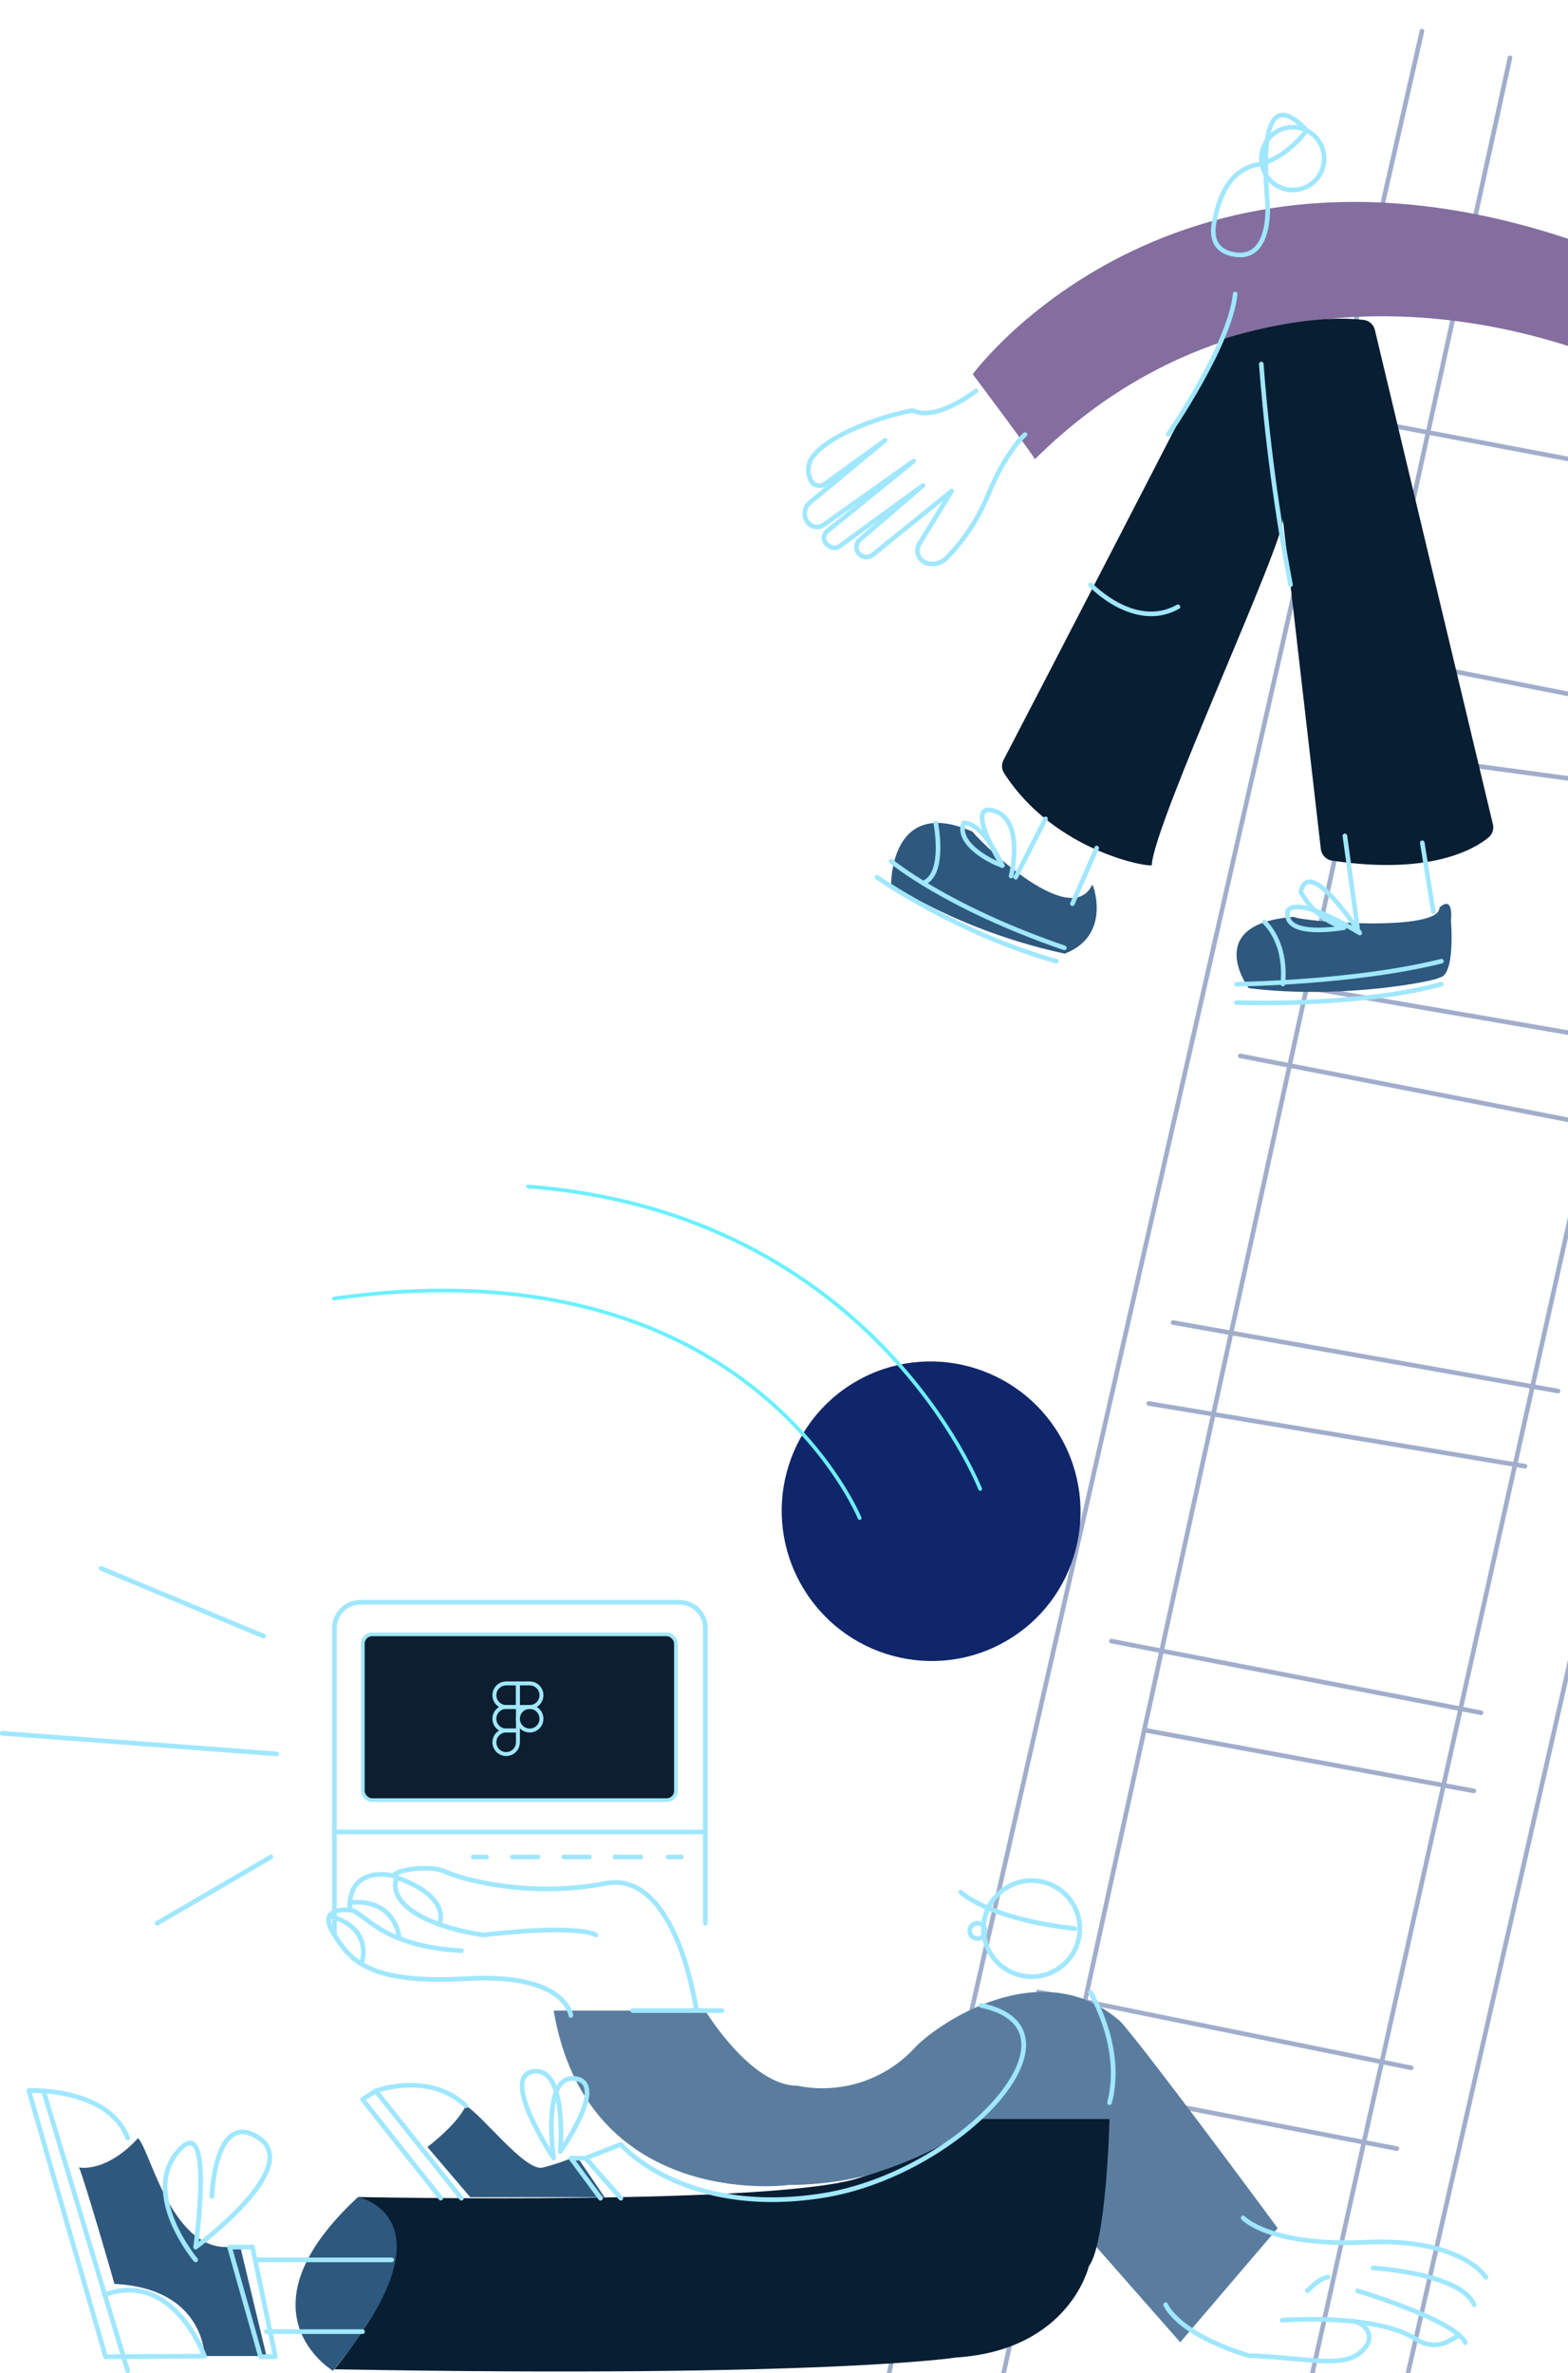 <svg width="341" height="516" viewBox="0 0 341 516" fill="none" xmlns="http://www.w3.org/2000/svg">
<path d="M186.663 545.442L309.237 6.777" stroke="#A1AECB" stroke-linecap="round" stroke-linejoin="round"/>
<path d="M211.096 548.793L328.384 12.566" stroke="#A1AECB" stroke-linecap="round" stroke-linejoin="round"/>
<path d="M293.606 90.81L378.1 106.831" stroke="#A1AECB" stroke-linecap="round" stroke-linejoin="round"/>
<path d="M307.847 144.336L364.35 155.483" stroke="#A1AECB" stroke-linecap="round" stroke-linejoin="round"/>
<path d="M314.399 165.657L371.435 173.368" stroke="#A1AECB" stroke-linecap="round" stroke-linejoin="round"/>
<path d="M273.737 212.94L359.337 227.703" stroke="#A1AECB" stroke-linecap="round" stroke-linejoin="round"/>
<path d="M269.741 229.598L357.182 246.659" stroke="#A1AECB" stroke-linecap="round" stroke-linejoin="round"/>
<path d="M255.102 287.584L338.828 302.482" stroke="#A1AECB" stroke-linecap="round" stroke-linejoin="round"/>
<path d="M249.819 305.178L331.641 318.823" stroke="#A1AECB" stroke-linecap="round" stroke-linejoin="round"/>
<path d="M241.706 356.855L322.089 372.431" stroke="#A1AECB" stroke-linecap="round" stroke-linejoin="round"/>
<path d="M248.84 376.198L320.517 389.424" stroke="#A1AECB" stroke-linecap="round" stroke-linejoin="round"/>
<path d="M225.794 433.148L306.902 449.647" stroke="#A1AECB" stroke-linecap="round" stroke-linejoin="round"/>
<path d="M227.028 452.364L303.803 467.216" stroke="#A1AECB" stroke-linecap="round" stroke-linejoin="round"/>
<path d="M280.406 538.49L395.024 24.683" stroke="#A1AECB" stroke-linecap="round" stroke-linejoin="round"/>
<path d="M304.363 524.111L394.451 128.376" stroke="#A1AECB" stroke-linecap="round" stroke-linejoin="round"/>
<g clip-path="url(#clip0_645_138)">
<path d="M0.482 376.898L60.203 381.383" stroke="#A0E7FF" stroke-width="1.02" stroke-linecap="round" stroke-linejoin="round"/>
<path d="M21.991 341.046L57.313 355.769" stroke="#A0E7FF" stroke-width="1.02" stroke-linecap="round" stroke-linejoin="round"/>
<path d="M34.196 418.194L58.923 403.788" stroke="#A0E7FF" stroke-width="1.02" stroke-linecap="round" stroke-linejoin="round"/>
<path d="M78.388 348.413H147.742C149.234 348.416 150.665 349.005 151.724 350.053C152.782 351.102 153.383 352.524 153.396 354.012V398.353H72.725V354.012C72.737 352.523 73.34 351.099 74.4 350.05C75.461 349.001 76.895 348.413 78.388 348.413V348.413Z" stroke="#A0E7FF" stroke-width="1.02" stroke-linecap="round" stroke-linejoin="round"/>
<rect x="78.905" y="355.386" width="68.09" height="36.048" rx="2.003" fill="#0C1E2F" stroke="#A0E7FF" stroke-width="0.801"/>
<path d="M112.636 376.297V378.858C112.636 379.365 112.486 379.86 112.205 380.281C111.923 380.702 111.523 381.03 111.055 381.224C110.587 381.418 110.073 381.469 109.576 381.37C109.079 381.271 108.623 381.027 108.265 380.669C107.907 380.311 107.663 379.855 107.564 379.358C107.465 378.861 107.516 378.346 107.71 377.878C107.903 377.41 108.232 377.01 108.653 376.729C109.074 376.448 109.569 376.297 110.075 376.297L112.636 376.297Z" stroke="#A0E7FF" stroke-width="0.856" stroke-linecap="round" stroke-linejoin="round"/>
<path d="M115.196 376.297C116.61 376.297 117.756 375.15 117.756 373.736C117.756 372.322 116.61 371.175 115.196 371.175C113.781 371.175 112.635 372.322 112.635 373.736C112.635 375.15 113.781 376.297 115.196 376.297Z" stroke="#A0E7FF" stroke-width="0.856" stroke-linecap="round" stroke-linejoin="round"/>
<path d="M112.636 376.297V371.175H110.075C109.396 371.175 108.745 371.445 108.265 371.925C107.784 372.406 107.515 373.057 107.515 373.736C107.515 374.415 107.784 375.067 108.265 375.547C108.745 376.027 109.396 376.297 110.075 376.297L112.636 376.297Z" stroke="#A0E7FF" stroke-width="0.856" stroke-linecap="round" stroke-linejoin="round"/>
<path d="M112.637 371.176V366.054H115.197C115.877 366.054 116.528 366.324 117.008 366.804C117.488 367.284 117.758 367.936 117.758 368.615C117.758 369.294 117.488 369.945 117.008 370.426C116.528 370.906 115.877 371.176 115.197 371.176L112.637 371.176Z" stroke="#A0E7FF" stroke-width="0.856" stroke-linecap="round" stroke-linejoin="round"/>
<path d="M112.635 371.176V366.054H110.074C109.395 366.054 108.744 366.324 108.264 366.804C107.783 367.284 107.514 367.936 107.514 368.615C107.514 369.294 107.783 369.945 108.264 370.426C108.744 370.906 109.395 371.176 110.074 371.176L112.635 371.176Z" stroke="#A0E7FF" stroke-width="0.856" stroke-linecap="round" stroke-linejoin="round"/>
<path d="M153.396 398.353V418.195" stroke="#A0E7FF" stroke-width="1.02" stroke-linecap="round" stroke-linejoin="round"/>
<path d="M72.725 398.353V420.759" stroke="#A0E7FF" stroke-width="1.02" stroke-linecap="round" stroke-linejoin="round"/>
<path d="M102.903 403.788H105.793" stroke="#A0E7FF" stroke-width="1.02" stroke-linecap="round" stroke-linejoin="round"/>
<path d="M111.438 403.788H142.463" stroke="#A0E7FF" stroke-width="1.02" stroke-linecap="round" stroke-linejoin="round" stroke-dasharray="5.58 5.58"/>
<path d="M145.287 403.788H148.177" stroke="#A0E7FF" stroke-width="1.02" stroke-linecap="round" stroke-linejoin="round"/>
<path d="M120.405 437.201H153.367C153.367 437.201 163.241 453.527 173.355 453.527C177.956 454.471 182.724 454.213 187.196 452.78C191.668 451.346 195.693 448.785 198.88 445.345C203.215 440.543 226.333 424.216 243.671 439.582C248.969 445.345 277.866 484.509 277.866 484.509L256.675 509.325L237.41 487.429L213.329 460.711C213.329 460.711 197.917 475.116 171.428 475.116C169.771 475.424 127.687 479.899 120.405 437.201Z" fill="#5A7D9F"/>
<path d="M77.86 477.738C77.86 477.738 170.909 479.658 187.611 473.32C194.605 471.265 205.007 467.5 213.359 460.777H241.293C241.293 460.777 240.647 487.668 236.794 492.787C236.794 492.787 232.624 511.034 207.897 512.638C207.897 512.638 179.328 517.113 72.726 515.193C72.408 515.519 97.452 486.708 77.86 477.738Z" fill="#081E32"/>
<path d="M72.409 515.519C72.409 515.519 50.89 502.708 77.861 477.738C77.861 477.738 100.015 482.223 72.409 515.519Z" fill="#2E587E"/>
<path d="M17.175 471.303C17.175 471.303 22.954 472.619 30.024 464.936C32.914 467.817 37.73 491.98 52.179 488.225C52.179 488.302 57.958 512.311 57.958 512.311H44.473C44.473 512.311 44.473 497.589 24.881 496.628C25.208 497.589 18.138 473.176 17.175 471.303Z" fill="#2E587E"/>
<path d="M92.953 466.856C92.953 466.856 99.378 462.054 101.304 457.896C104.83 459.817 114.144 472.215 117.997 471.341C120.527 470.707 122.998 469.862 125.385 468.816L131.483 477.776H102.268L92.953 466.856Z" fill="#2E587E"/>
<path d="M27.771 464.936C24.727 456.84 14.68 455.044 9.469 454.669C7.543 454.535 6.262 454.583 6.262 454.583L22.955 512.475L44.474 512.331C44.474 512.331 37.731 493.469 22.637 499.01" stroke="#A0E7FF" stroke-width="1.02" stroke-linecap="round" stroke-linejoin="round"/>
<path d="M27.771 515.52L9.47 454.67" stroke="#A0E7FF" stroke-width="1.02" stroke-linecap="round" stroke-linejoin="round"/>
<path d="M42.547 491.404C42.547 491.404 30.66 477.21 38.694 467.817C46.727 458.425 42.547 488.629 42.547 488.629C42.547 488.629 65.982 471.448 56.35 464.936C46.717 458.425 46.072 477.604 46.072 477.604" stroke="#A0E7FF" stroke-width="1.02" stroke-linecap="round" stroke-linejoin="round"/>
<path d="M49.925 488.628L56.667 512.455H59.885L54.905 488.628H49.925Z" stroke="#A0E7FF" stroke-width="1.02" stroke-linecap="round" stroke-linejoin="round"/>
<path d="M85.179 491.404H55.482" stroke="#A0E7FF" stroke-width="1.02" stroke-linecap="round" stroke-linejoin="round"/>
<path d="M78.832 507.011H57.959" stroke="#A0E7FF" stroke-width="1.02" stroke-linecap="round" stroke-linejoin="round"/>
<path d="M95.843 477.969L78.832 456.504L81.712 454.67L100.341 477.998" stroke="#A0E7FF" stroke-width="1.02" stroke-linecap="round" stroke-linejoin="round"/>
<path d="M130.597 477.997L124.153 469.296H127.371L135.019 477.997" stroke="#A0E7FF" stroke-width="1.02" stroke-linecap="round" stroke-linejoin="round"/>
<path d="M81.712 454.669C81.712 454.669 93.271 450.318 101.304 457.896" stroke="#A0E7FF" stroke-width="1.02" stroke-linecap="round" stroke-linejoin="round"/>
<path d="M121.851 467.817C121.851 467.817 123.46 449.464 116.071 450.425C108.481 451.414 120.406 469.258 120.406 469.258C120.406 469.258 117.69 451.01 125.058 451.971C132.427 452.931 121.851 467.817 121.851 467.817Z" stroke="#A0E7FF" stroke-width="1.02" stroke-linecap="round" stroke-linejoin="round"/>
<path d="M127.369 469.258L135.017 466.301C135.017 466.301 148.503 482.118 178.681 477.46C208.859 472.802 238.084 441.244 213.358 436.058" stroke="#A0E7FF" stroke-width="1.02" stroke-linecap="round" stroke-linejoin="round"/>
<path d="M237.121 433.205C237.121 433.205 244.5 445.133 241.292 457.214" stroke="#A0E7FF" stroke-width="1.02" stroke-linecap="round" stroke-linejoin="round"/>
<path d="M137.58 437.201H151.393H157.009" stroke="#A0E7FF" stroke-width="1.02" stroke-linecap="round" stroke-linejoin="round"/>
<path d="M124.152 438.256C124.152 438.256 123.131 428.979 101.304 430.256C79.477 431.534 75.933 425.666 72.725 420.758C69.517 415.851 73.043 415.101 76.096 415.313C79.15 415.524 82.531 423.217 100.341 424.177" stroke="#A0E7FF" stroke-width="1.02" stroke-linecap="round" stroke-linejoin="round"/>
<path d="M129.585 420.758C129.585 420.758 126.349 418.3 105.157 420.758C92.635 418.895 84.245 413.978 86.268 408.273C86.856 407.851 75.432 404.912 76.096 415.313" stroke="#A0E7FF" stroke-width="1.02" stroke-linecap="round" stroke-linejoin="round"/>
<path d="M95.554 418.454C95.554 418.454 98.444 412.538 86.269 408.274C83.379 407.246 92.636 405.086 96.864 407.006C101.093 408.927 115.773 412.653 131.541 409.551C147.309 406.449 151.451 437.201 151.451 437.201" stroke="#A0E7FF" stroke-width="1.02" stroke-linecap="round" stroke-linejoin="round"/>
<path d="M86.866 421.517C86.866 421.517 86.172 412.73 76.097 413.71" stroke="#A0E7FF" stroke-width="1.02" stroke-linecap="round" stroke-linejoin="round"/>
<path d="M78.669 426.77C78.669 426.77 81.375 419.212 71.656 416.648" stroke="#A0E7FF" stroke-width="1.02" stroke-linecap="round" stroke-linejoin="round"/>
<path d="M224.359 429.815C230.142 429.815 234.83 425.141 234.83 419.375C234.83 413.61 230.142 408.936 224.359 408.936C218.576 408.936 213.889 413.61 213.889 419.375C213.889 425.141 218.576 429.815 224.359 429.815Z" stroke="#A0E7FF" stroke-width="1.02" stroke-linecap="round" stroke-linejoin="round"/>
<path d="M208.946 411.452C208.946 411.452 214.726 417.214 233.75 419.375" stroke="#A0E7FF" stroke-width="1.02" stroke-linecap="round" stroke-linejoin="round"/>
<path d="M212.559 421.536C213.485 421.536 214.235 420.788 214.235 419.865C214.235 418.942 213.485 418.194 212.559 418.194C211.633 418.194 210.883 418.942 210.883 419.865C210.883 420.788 211.633 421.536 212.559 421.536Z" stroke="#A0E7FF" stroke-width="1.02" stroke-linecap="round" stroke-linejoin="round"/>
<path d="M270.354 482.281C270.354 482.281 276.133 488.523 297.016 487.563C317.899 486.602 323.149 495.188 323.149 495.188" stroke="#A0E7FF" stroke-width="1.02" stroke-linecap="round" stroke-linejoin="round"/>
<path d="M298.605 493.162C298.605 493.162 317.707 494.285 320.596 501.162" stroke="#A0E7FF" stroke-width="1.02" stroke-linecap="round" stroke-linejoin="round"/>
<path d="M295.233 498.126C295.233 498.126 316.425 504.494 318.669 509.392" stroke="#A0E7FF" stroke-width="1.02" stroke-linecap="round" stroke-linejoin="round"/>
<path d="M278.859 504.523C278.859 504.523 299.338 502.928 308.161 508.767C309.204 509.452 310.418 509.834 311.666 509.872C312.915 509.909 314.149 509.6 315.231 508.979L317.35 507.788" stroke="#A0E7FF" stroke-width="1.02" stroke-linecap="round" stroke-linejoin="round"/>
<path d="M253.496 501.162C253.496 501.162 255.904 507.404 271.47 512.206C284.801 512.686 292.902 515.414 296.746 510.612C299.25 507.884 296.62 505.003 294.415 504.792" stroke="#A0E7FF" stroke-width="1.02" stroke-linecap="round" stroke-linejoin="round"/>
<path d="M284.319 498.126C284.319 498.126 287.045 495.245 288.808 495.168" stroke="#A0E7FF" stroke-width="1.02" stroke-linecap="round" stroke-linejoin="round"/>
</g>
<g clip-path="url(#clip1_645_138)">
<path d="M230.602 312.385C221.598 296.791 201.716 291.414 186.193 300.376C170.67 309.338 165.385 329.246 174.388 344.84C183.392 360.435 203.274 365.811 218.797 356.849C234.32 347.887 239.605 327.98 230.602 312.385Z" fill="#10266B"/>
<path d="M186.953 330.104C186.953 330.104 162.43 269.686 72.607 282.365" stroke="#6CF0FF" stroke-width="0.801" stroke-linecap="round" stroke-linejoin="round"/>
<path d="M213.161 323.771C213.161 323.771 189.932 263.75 114.806 258.001" stroke="#6CF0FF" stroke-width="0.801" stroke-linecap="round" stroke-linejoin="round"/>
</g>
<path d="M211.548 81.368C211.548 81.368 257.498 18.498 351.258 55.658C351.258 55.658 338.048 63.118 346.548 76.988C346.548 77.868 278.548 46.868 225.048 99.868C225.048 99.368 211.548 81.368 211.548 81.368Z" fill="#836E9F"/>
<path d="M193.798 192.368C193.798 192.368 193.548 172.868 211.548 180.868C211.548 181.368 232.548 202.868 237.548 192.368C237.548 191.868 242.048 203.368 231.548 207.368C218.221 204.493 205.464 199.424 193.798 192.368Z" fill="#2E587E"/>
<path d="M356.977 68.134C358.882 62.04 357.589 56.213 354.089 55.119C350.588 54.025 346.207 58.078 344.302 64.171C342.397 70.265 343.69 76.092 347.19 77.186C350.69 78.28 355.072 74.227 356.977 68.134Z" fill="#C8E4E7"/>
<path d="M266.708 73.498C270.838 72.238 285.258 68.218 296.568 69.568C297.147 69.635 297.692 69.88 298.127 70.268C298.562 70.657 298.866 71.17 298.998 71.738L324.678 179.278C324.797 179.801 324.767 180.346 324.59 180.852C324.413 181.358 324.097 181.804 323.678 182.138C320.448 184.768 310.858 190.308 289.678 187.138C289.055 187.042 288.48 186.745 288.041 186.292C287.602 185.839 287.324 185.254 287.248 184.628C285.798 172.028 278.508 108.628 278.988 112.838C279.538 117.558 250.988 178.838 250.488 188.078C250.978 188.818 229.608 185.658 218.338 168.078C218.077 167.659 217.93 167.179 217.913 166.686C217.895 166.193 218.008 165.704 218.238 165.268C226.078 150.268 260.238 84.068 264.948 74.918C265.129 74.574 265.379 74.27 265.681 74.026C265.984 73.782 266.333 73.602 266.708 73.498Z" fill="#081E32"/>
<path d="M254.068 94.438C254.068 94.438 267.498 75.088 268.618 63.918" stroke="#A0E7FF" stroke-linecap="round" stroke-linejoin="round"/>
<path d="M237.178 127.148C237.178 127.148 246.698 137.258 256.178 131.948" stroke="#A0E7FF" stroke-linecap="round" stroke-linejoin="round"/>
<path d="M271.548 214.868C271.548 214.868 261.258 200.868 281.408 199.368C282.548 200.368 313.048 202.818 313.048 197.368C313.048 197.368 316.048 194.228 315.548 200.228C315.548 200.228 316.548 212.228 313.048 212.558C313.388 213.028 292.548 217.498 271.548 214.868Z" fill="#2E587E"/>
<path d="M280.658 127.148C277.638 111.28 275.514 95.255 274.298 79.148" stroke="#A0E7FF" stroke-linecap="round" stroke-linejoin="round"/>
<path d="M212.258 84.978C212.258 84.978 203.718 91.758 198.498 89.258C195.578 89.668 181.498 93.258 176.788 99.258C176.144 100.101 175.794 101.132 175.794 102.193C175.794 103.254 176.144 104.285 176.788 105.128V105.128C177.106 105.366 177.477 105.523 177.87 105.584C178.262 105.645 178.663 105.609 179.038 105.478L192.498 95.738L176.138 109.258C175.821 109.52 175.558 109.842 175.365 110.205C175.172 110.568 175.053 110.966 175.014 111.376C174.975 111.786 175.017 112.199 175.138 112.592C175.259 112.985 175.456 113.351 175.718 113.668V113.668C176.127 114.16 176.706 114.479 177.34 114.563C177.974 114.646 178.616 114.487 179.138 114.118L198.718 100.228L179.898 115.498C179.67 115.679 179.487 115.911 179.363 116.175C179.24 116.44 179.181 116.729 179.19 117.021C179.198 117.312 179.275 117.598 179.414 117.854C179.553 118.111 179.749 118.331 179.988 118.498L180.398 118.798C180.71 119.023 181.084 119.143 181.468 119.143C181.853 119.143 182.227 119.023 182.538 118.798L200.718 105.568L186.988 117.348C186.716 117.582 186.507 117.882 186.381 118.218C186.255 118.554 186.215 118.917 186.266 119.273C186.317 119.628 186.456 119.965 186.672 120.253C186.887 120.541 187.171 120.769 187.498 120.918V120.918C187.872 121.094 188.288 121.161 188.699 121.112C189.109 121.062 189.497 120.898 189.818 120.638L206.968 106.758L199.968 118.188C199.723 118.573 199.574 119.012 199.533 119.467C199.493 119.922 199.562 120.38 199.736 120.802C199.909 121.225 200.182 121.599 200.53 121.894C200.879 122.189 201.293 122.396 201.738 122.498C202.451 122.677 203.198 122.67 203.907 122.477C204.616 122.284 205.264 121.913 205.788 121.398C209.639 117.493 212.695 112.877 214.788 107.808C218.928 97.808 222.928 94.488 222.928 94.488" stroke="#A0E7FF" stroke-linecap="round" stroke-linejoin="round"/>
<path d="M281.138 41.318C284.91 41.318 287.968 38.26 287.968 34.488C287.968 30.716 284.91 27.658 281.138 27.658C277.366 27.658 274.308 30.716 274.308 34.488C274.308 38.26 277.366 41.318 281.138 41.318Z" stroke="#A0E7FF" stroke-linecap="round" stroke-linejoin="round"/>
<path d="M284.159 28.368C284.159 28.368 279.549 34.918 272.889 35.918C266.219 37.588 264.769 45.108 264.199 47.618C263.819 49.308 262.679 54.468 268.619 55.368C274.559 56.268 275.739 49.708 275.699 45.368C275.659 42.188 272.419 15.808 284.159 28.368Z" stroke="#A0E7FF" stroke-linecap="round" stroke-linejoin="round"/>
<path d="M220.888 190.748L227.378 178.048" stroke="#A0E7FF" stroke-linecap="round" stroke-linejoin="round"/>
<path d="M233.218 196.518L238.508 184.398" stroke="#A0E7FF" stroke-linecap="round" stroke-linejoin="round"/>
<path d="M217.968 188.198C217.968 188.198 213.968 178.868 209.548 178.938C207.888 183.588 215.718 187.498 217.968 188.198Z" stroke="#A0E7FF" stroke-linecap="round" stroke-linejoin="round"/>
<path d="M219.888 190.498C219.888 190.498 222.888 178.298 216.158 176.298C209.428 174.298 217.968 188.238 217.968 188.238" stroke="#A0E7FF" stroke-linecap="round" stroke-linejoin="round"/>
<path d="M203.498 178.948C203.498 178.948 205.588 189.378 201.268 191.778" stroke="#A0E7FF" stroke-linecap="round" stroke-linejoin="round"/>
<path d="M193.798 187.258C193.798 187.258 205.718 197.258 231.468 206.108" stroke="#A0E7FF" stroke-linecap="round" stroke-linejoin="round"/>
<path d="M190.718 190.748C190.718 190.748 208.218 203.008 229.718 209.008" stroke="#A0E7FF" stroke-linecap="round" stroke-linejoin="round"/>
<path d="M309.308 183.258L311.718 198.228" stroke="#A0E7FF" stroke-linecap="round" stroke-linejoin="round"/>
<path d="M292.479 181.758L295.219 201.658" stroke="#A0E7FF" stroke-linecap="round" stroke-linejoin="round"/>
<path d="M295.718 202.878C295.718 202.878 284.718 185.878 282.888 193.878C283.858 195.745 285.191 197.4 286.808 198.747C288.426 200.093 290.295 201.103 292.308 201.718C292.308 201.718 278.888 204.218 280.048 198.048C281.048 196.498 285.218 196.578 295.718 202.878Z" stroke="#A0E7FF" stroke-linecap="round" stroke-linejoin="round"/>
<path d="M274.979 200.498C274.979 200.498 279.909 204.708 278.979 213.968" stroke="#A0E7FF" stroke-linecap="round" stroke-linejoin="round"/>
<path d="M268.918 214.008C268.918 214.008 294.468 213.758 313.468 209.008" stroke="#A0E7FF" stroke-linecap="round" stroke-linejoin="round"/>
<path d="M268.918 218.008C268.918 218.008 295.218 219.008 313.468 214.008" stroke="#A0E7FF" stroke-linecap="round" stroke-linejoin="round"/>
<defs>
<clipPath id="clip0_645_138">
<rect width="323.63" height="175.433" fill="white" transform="translate(0 340.566)"/>
</clipPath>
<clipPath id="clip1_645_138">
<rect width="162.198" height="134.331" fill="white" transform="translate(152.965 422.633) rotate(-120)"/>
</clipPath>
</defs>
</svg>
